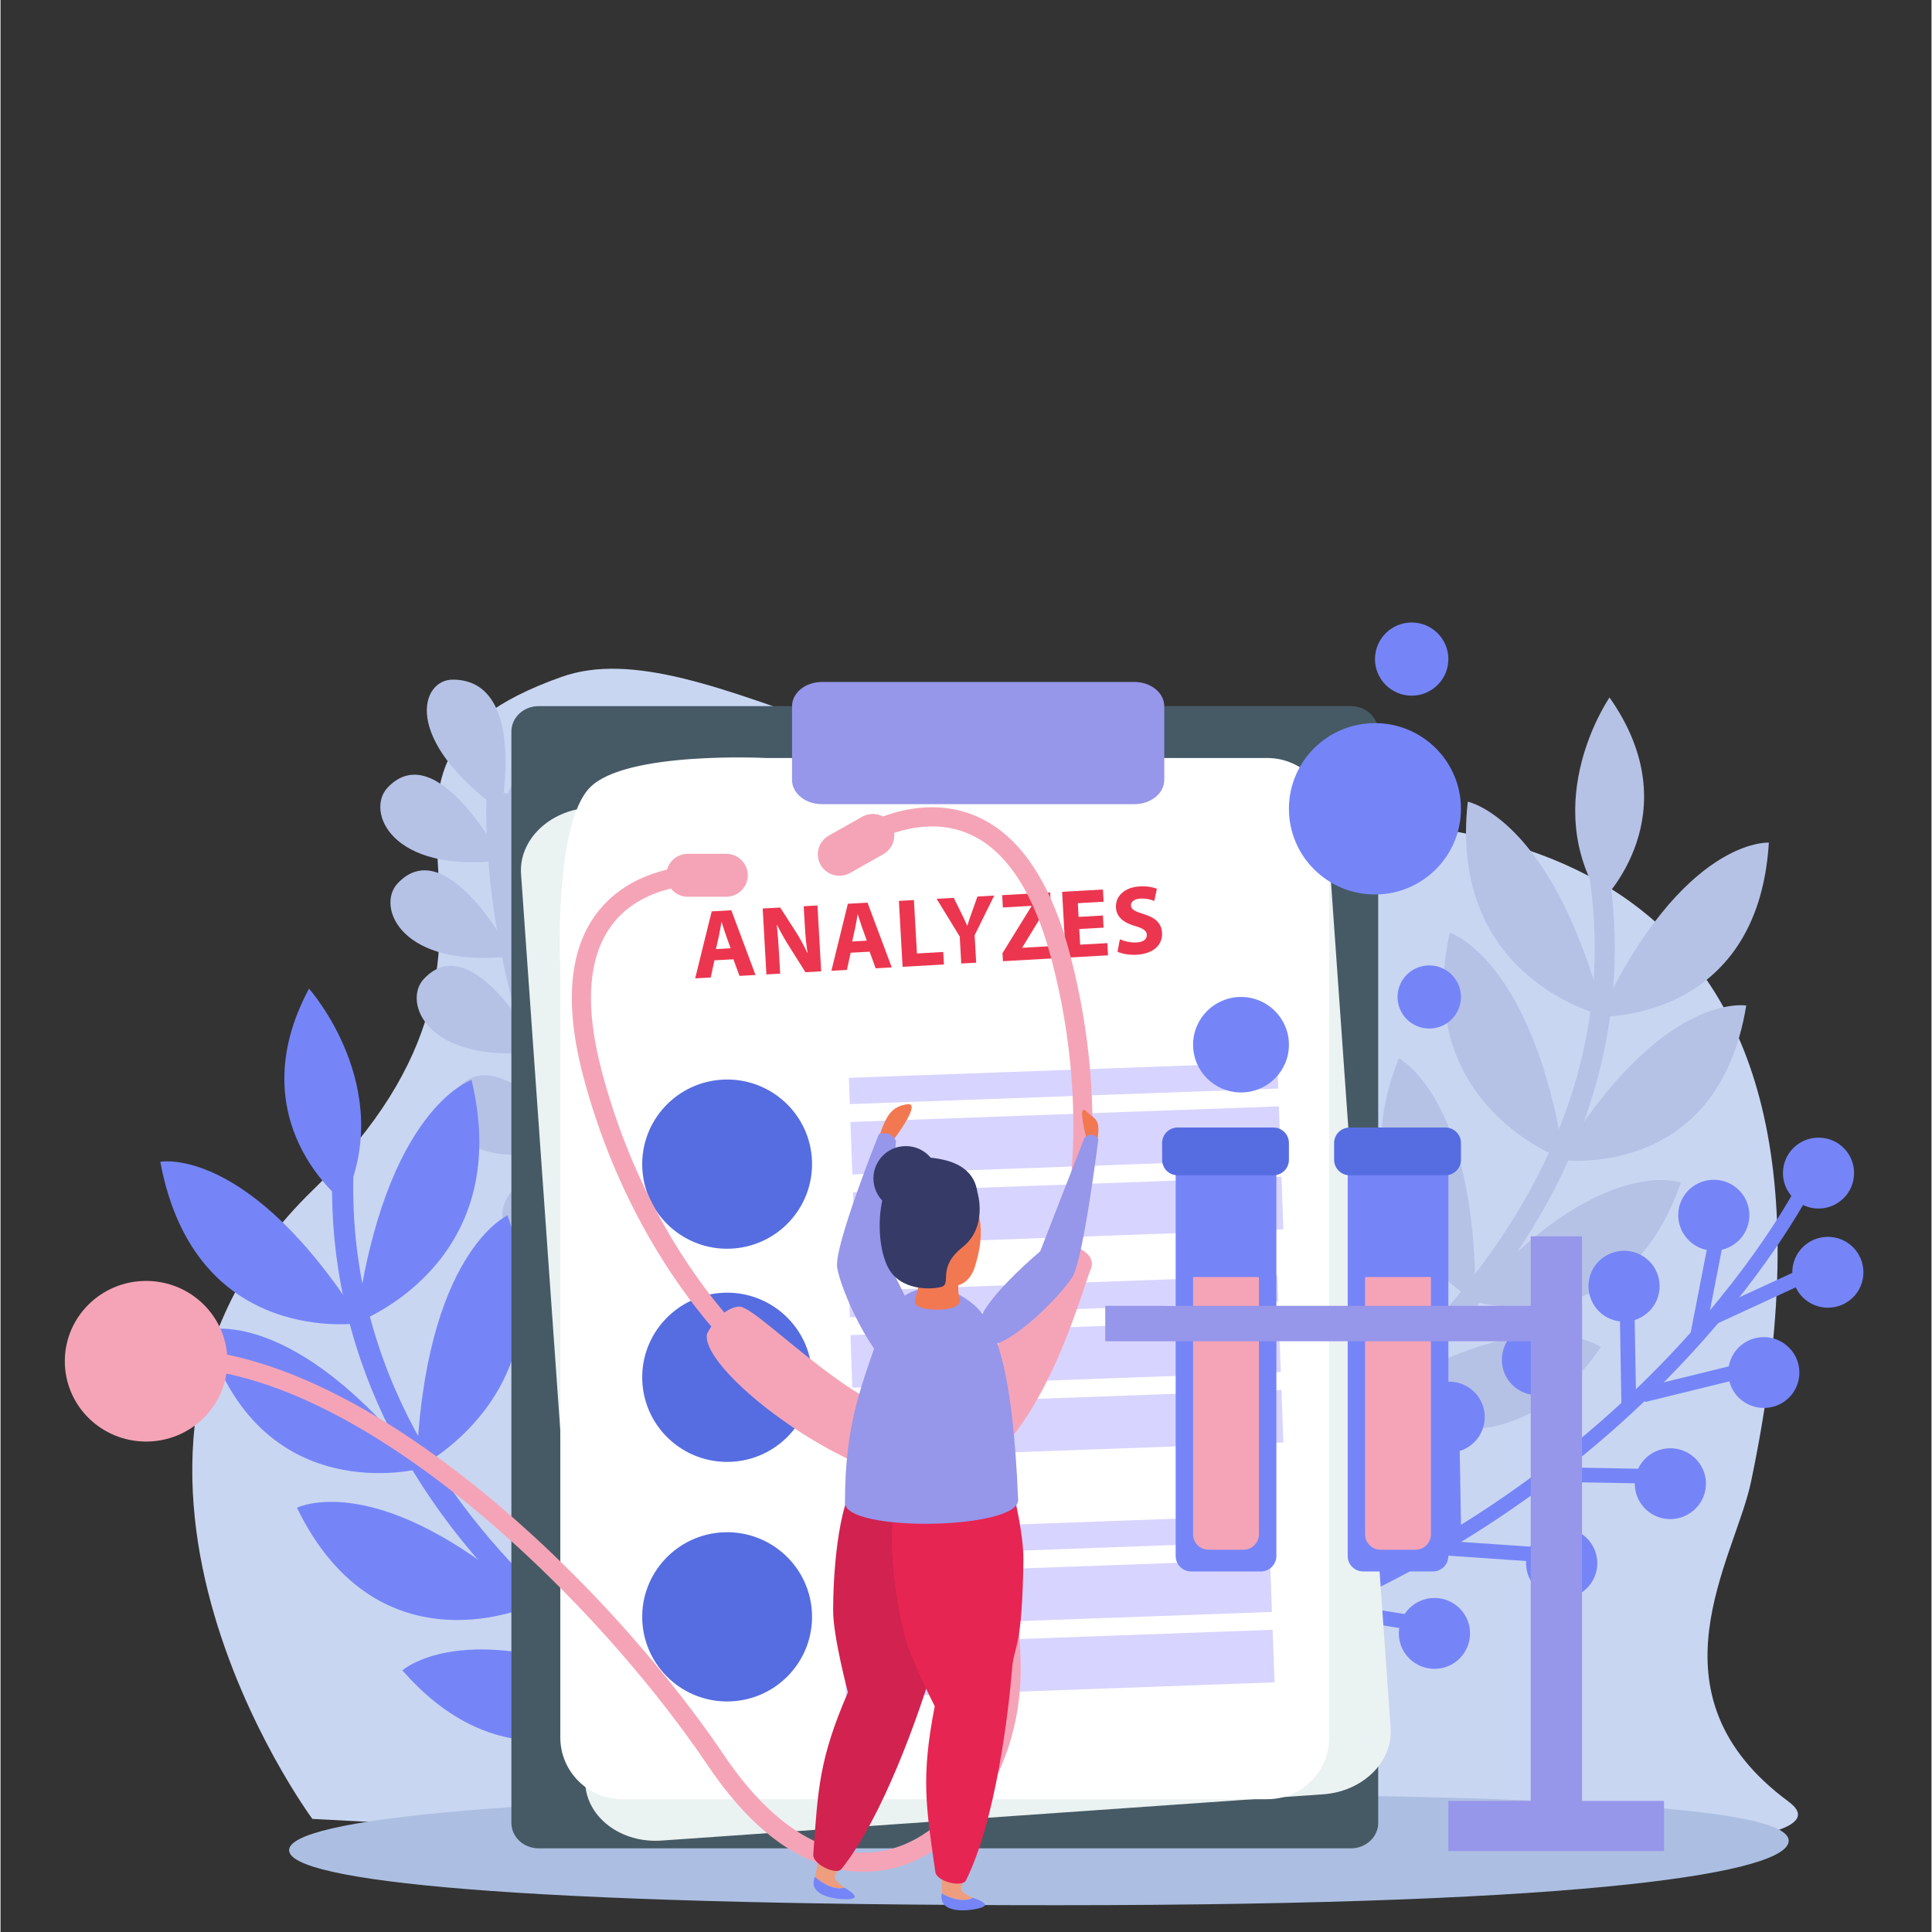 <svg xmlns="http://www.w3.org/2000/svg" xmlns:xlink="http://www.w3.org/1999/xlink" width="300" zoomAndPan="magnify" viewBox="0 0 224.88 225" height="300" preserveAspectRatio="xMidYMid meet" version="1.0"><rect x="0" y="0" width="224.88" height="225" fill="#333333" stroke="none"/><defs><clipPath id="92370f049f"><path d="M 160 72.309 L 169 72.309 L 169 82 L 160 82 Z M 160 72.309 " clip-rule="nonzero"/></clipPath><clipPath id="f86b24e953"><path d="M 109 220 L 115 220 L 115 222.98 L 109 222.98 Z M 109 220 " clip-rule="nonzero"/></clipPath></defs><path fill="#c9d6f2" d="M 36.316 211.828 C 36.316 211.828 4.852 169.27 36.316 138.652 C 67.777 108.039 34.285 89.859 65.32 78.836 C 81.734 73.004 107.742 95.789 149.234 95.398 C 172.047 95.184 219.488 97.883 203.867 172.555 C 201.969 181.641 191.266 197.293 208.25 209.828 C 225.234 222.367 36.316 211.828 36.316 211.828 " fill-opacity="1" fill-rule="nonzero"/><path fill="#b5c2e6" d="M 147.184 170.617 L 148.387 172.77 C 148.844 172.496 159.832 166.055 170.219 154.145 C 184.051 138.285 190 120.312 187.402 102.148 L 185.086 102.414 C 191.105 144.598 147.621 170.363 147.184 170.617 " fill-opacity="1" fill-rule="nonzero"/><path fill="#b5c2e6" d="M 186.488 104.938 C 186.488 104.938 196.938 94.793 187.383 81.23 C 187.383 81.23 179.023 93.316 186.488 104.938 " fill-opacity="1" fill-rule="nonzero"/><path fill="#b5c2e6" d="M 186.148 118.41 C 186.148 118.41 204.656 119.094 205.941 98.133 C 205.941 98.133 195.98 97.465 186.148 118.41 " fill-opacity="1" fill-rule="nonzero"/><path fill="#b5c2e6" d="M 186.742 118.312 C 186.742 118.312 168.535 114.188 170.879 93.367 C 170.879 93.367 180.727 95.289 186.742 118.312 " fill-opacity="1" fill-rule="nonzero"/><path fill="#b5c2e6" d="M 181.523 135.078 C 181.523 135.078 199.953 137.742 203.305 117.105 C 203.305 117.105 193.438 115.379 181.523 135.078 " fill-opacity="1" fill-rule="nonzero"/><path fill="#b5c2e6" d="M 182.133 135.043 C 182.133 135.043 164.355 129.004 168.773 108.621 C 168.773 108.621 178.418 111.586 182.133 135.043 " fill-opacity="1" fill-rule="nonzero"/><path fill="#b5c2e6" d="M 171.137 151.426 C 171.137 151.426 188.973 157.309 195.691 137.711 C 195.691 137.711 186.188 134.246 171.137 151.426 " fill-opacity="1" fill-rule="nonzero"/><path fill="#b5c2e6" d="M 171.754 151.496 C 171.754 151.496 155.125 142.414 162.848 123.25 C 162.848 123.25 171.926 127.867 171.754 151.496 " fill-opacity="1" fill-rule="nonzero"/><path fill="#b5c2e6" d="M 159.012 163.32 C 159.012 163.32 174.91 173.785 186.383 156.859 C 186.383 156.859 177.984 150.977 159.012 163.32 " fill-opacity="1" fill-rule="nonzero"/><path fill="#b5c2e6" d="M 159.578 163.559 C 159.578 163.559 145.645 150.375 157.98 134.148 C 157.98 134.148 165.676 141.016 159.578 163.559 " fill-opacity="1" fill-rule="nonzero"/><path fill="#7585f8" d="M 145.84 191.176 C 193.473 173.977 211.023 138.367 211.195 138 L 209.656 137.273 C 209.484 137.621 192.203 172.621 145.25 189.574 L 145.84 191.176 " fill-opacity="1" fill-rule="nonzero"/><path fill="#7585f8" d="M 196.785 155.449 L 198.465 155.773 L 200.73 144.141 L 199.047 143.812 L 196.785 155.449 " fill-opacity="1" fill-rule="nonzero"/><path fill="#7585f8" d="M 188.77 163.871 L 190.492 163.848 L 190.285 152.012 L 188.57 152.02 L 188.77 163.871 " fill-opacity="1" fill-rule="nonzero"/><path fill="#7585f8" d="M 178.68 172.438 L 180.395 172.418 L 180.18 160.562 L 178.48 160.594 L 178.68 172.438 " fill-opacity="1" fill-rule="nonzero"/><path fill="#7585f8" d="M 168.41 179.125 L 170.113 179.094 L 169.91 167.234 L 168.199 167.27 L 168.41 179.125 " fill-opacity="1" fill-rule="nonzero"/><path fill="#7585f8" d="M 157.59 185.488 L 159.297 185.457 L 159.09 173.621 L 157.383 173.652 L 157.59 185.488 " fill-opacity="1" fill-rule="nonzero"/><path fill="#7585f8" d="M 199.898 154.156 L 210.699 149.172 L 209.977 147.637 L 199.184 152.609 L 199.898 154.156 " fill-opacity="1" fill-rule="nonzero"/><path fill="#7585f8" d="M 191.523 163.281 L 203.082 160.441 L 202.672 158.781 L 191.113 161.621 L 191.523 163.281 " fill-opacity="1" fill-rule="nonzero"/><path fill="#7585f8" d="M 180.223 172.57 L 192.117 172.773 L 192.145 171.074 L 180.25 170.855 L 180.223 172.57 " fill-opacity="1" fill-rule="nonzero"/><path fill="#7585f8" d="M 167.594 181.105 L 179.473 181.922 L 179.59 180.223 L 167.715 179.406 L 167.594 181.105 " fill-opacity="1" fill-rule="nonzero"/><path fill="#7585f8" d="M 152.938 187.996 L 164.68 189.887 L 164.949 188.199 L 153.199 186.324 L 152.938 187.996 " fill-opacity="1" fill-rule="nonzero"/><path fill="#7585f8" d="M 209.16 133.375 C 207.363 134.785 207.055 137.387 208.473 139.168 C 209.887 140.965 212.504 141.273 214.289 139.855 C 216.086 138.445 216.391 135.844 214.98 134.055 C 213.566 132.27 210.961 131.965 209.16 133.375 " fill-opacity="1" fill-rule="nonzero"/><path fill="#7585f8" d="M 196.746 138.457 C 195.055 139.984 194.918 142.598 196.457 144.285 C 197.984 145.988 200.609 146.117 202.305 144.59 C 204 143.062 204.133 140.445 202.609 138.758 C 201.07 137.066 198.453 136.934 196.746 138.457 " fill-opacity="1" fill-rule="nonzero"/><path fill="#7585f8" d="M 187.457 145.996 C 185.344 146.883 184.363 149.309 185.27 151.41 C 186.16 153.508 188.594 154.48 190.703 153.59 C 192.809 152.684 193.781 150.27 192.883 148.168 C 191.992 146.066 189.551 145.102 187.457 145.996 " fill-opacity="1" fill-rule="nonzero"/><path fill="#7585f8" d="M 177.363 154.555 C 175.258 155.453 174.281 157.883 175.172 159.977 C 176.07 162.074 178.508 163.043 180.609 162.152 C 182.715 161.262 183.703 158.836 182.797 156.738 C 181.895 154.641 179.453 153.656 177.363 154.555 " fill-opacity="1" fill-rule="nonzero"/><path fill="#7585f8" d="M 167.082 161.23 C 164.98 162.145 163.992 164.555 164.898 166.648 C 165.789 168.75 168.223 169.727 170.328 168.84 C 172.438 167.938 173.418 165.523 172.523 163.414 C 171.613 161.309 169.184 160.344 167.082 161.23 " fill-opacity="1" fill-rule="nonzero"/><path fill="#7585f8" d="M 156.254 167.609 C 154.148 168.508 153.172 170.926 154.07 173.023 C 154.969 175.129 157.406 176.098 159.504 175.195 C 161.613 174.301 162.594 171.891 161.707 169.789 C 160.797 167.691 158.363 166.715 156.254 167.609 " fill-opacity="1" fill-rule="nonzero"/><path fill="#7585f8" d="M 216.465 150.129 C 215.383 152.129 212.867 152.875 210.863 151.809 C 208.844 150.727 208.082 148.223 209.16 146.219 C 210.242 144.211 212.762 143.453 214.773 144.531 C 216.785 145.609 217.539 148.105 216.465 150.129 " fill-opacity="1" fill-rule="nonzero"/><path fill="#7585f8" d="M 208.57 162.457 C 207.117 164.219 204.508 164.48 202.734 163.043 C 200.961 161.609 200.699 159.004 202.137 157.234 C 203.59 155.473 206.191 155.207 207.965 156.652 C 209.742 158.086 210.008 160.684 208.57 162.457 " fill-opacity="1" fill-rule="nonzero"/><path fill="#7585f8" d="M 196.891 176.125 C 195.043 177.473 192.449 177.055 191.113 175.215 C 189.77 173.359 190.188 170.793 192.035 169.453 C 193.883 168.109 196.477 168.52 197.824 170.371 C 199.172 172.211 198.754 174.793 196.891 176.125 " fill-opacity="1" fill-rule="nonzero"/><path fill="#7585f8" d="M 184.07 185.508 C 182.152 186.75 179.586 186.219 178.336 184.301 C 177.09 182.391 177.629 179.824 179.551 178.586 C 181.469 177.34 184.039 177.887 185.293 179.809 C 186.539 181.715 185.996 184.266 184.07 185.508 " fill-opacity="1" fill-rule="nonzero"/><path fill="#7585f8" d="M 168.934 193.879 C 166.906 194.941 164.402 194.164 163.324 192.148 C 162.258 190.133 163.047 187.625 165.066 186.574 C 167.094 185.512 169.59 186.281 170.668 188.305 C 171.727 190.32 170.949 192.812 168.934 193.879 " fill-opacity="1" fill-rule="nonzero"/><path fill="#acbfe2" d="M 208.25 214.379 C 208.25 217.965 186.438 221.879 123.008 221.879 C 59.574 221.879 33.609 219.066 33.609 215.473 C 33.609 211.879 59.574 208.871 123.008 208.871 C 186.438 208.871 208.25 210.781 208.25 214.379 " fill-opacity="1" fill-rule="nonzero"/><path fill="#b5c2e6" d="M 87.602 162.375 L 89.445 160.332 C 56.863 131.227 59.344 92.809 59.375 92.414 L 56.617 92.215 C 56.602 92.605 53.98 132.336 87.602 162.375 " fill-opacity="1" fill-rule="nonzero"/><path fill="#b5c2e6" d="M 58.281 94.453 C 58.281 94.453 61.387 79.188 52.68 79.148 C 48.98 79.129 46.594 85.965 58.281 94.453 " fill-opacity="1" fill-rule="nonzero"/><path fill="#b5c2e6" d="M 58.465 100.215 C 58.465 100.215 50.828 85.523 45.043 91.766 C 42.574 94.434 45.359 101.754 58.465 100.215 " fill-opacity="1" fill-rule="nonzero"/><path fill="#b5c2e6" d="M 57.609 101.5 C 57.609 101.5 57.422 85.508 65.758 89.285 C 69.309 90.891 70.355 98.516 57.609 101.5 " fill-opacity="1" fill-rule="nonzero"/><path fill="#b5c2e6" d="M 60.434 114.801 C 60.434 114.801 59.504 98.727 67.969 102.098 C 71.57 103.531 72.953 111.133 60.434 114.801 " fill-opacity="1" fill-rule="nonzero"/><path fill="#b5c2e6" d="M 63.512 125.535 C 63.512 125.535 62.645 109.48 71.102 112.871 C 74.707 114.309 76.059 121.914 63.512 125.535 " fill-opacity="1" fill-rule="nonzero"/><path fill="#b5c2e6" d="M 69.461 137.961 C 69.461 137.961 65.922 122.004 74.629 123.801 C 78.344 124.555 80.93 131.926 69.461 137.961 " fill-opacity="1" fill-rule="nonzero"/><path fill="#b5c2e6" d="M 75.523 147.297 C 75.523 147.297 72.41 131.281 81.109 133.348 C 84.797 134.223 87.195 141.648 75.523 147.297 " fill-opacity="1" fill-rule="nonzero"/><path fill="#b5c2e6" d="M 85.094 158.109 C 85.094 158.109 78.023 143.137 86.633 142.602 C 90.305 142.379 94.469 149.031 85.094 158.109 " fill-opacity="1" fill-rule="nonzero"/><path fill="#b5c2e6" d="M 59.656 111.355 C 59.656 111.355 52.004 96.652 46.219 102.91 C 43.762 105.57 46.539 112.879 59.656 111.355 " fill-opacity="1" fill-rule="nonzero"/><path fill="#b5c2e6" d="M 62.719 122.477 C 62.719 122.477 55.055 107.781 49.277 114.031 C 46.816 116.691 49.598 124.004 62.719 122.477 " fill-opacity="1" fill-rule="nonzero"/><path fill="#b5c2e6" d="M 67.266 132.832 C 67.266 132.832 56.859 120.008 52.73 127.668 C 50.957 130.93 55.168 137.566 67.266 132.832 " fill-opacity="1" fill-rule="nonzero"/><path fill="#b5c2e6" d="M 73.477 143.77 C 73.477 143.77 61.977 132.027 58.68 140.207 C 57.281 143.691 62.055 149.895 73.477 143.77 " fill-opacity="1" fill-rule="nonzero"/><path fill="#b5c2e6" d="M 81.207 153.594 C 81.207 153.594 68.438 143.566 66.324 152.312 C 65.441 156.039 70.938 161.535 81.207 153.594 " fill-opacity="1" fill-rule="nonzero"/><path fill="#7585f8" d="M 89.805 203.953 L 88.824 206.363 C 88.305 206.137 75.914 200.785 63.438 189.594 C 46.836 174.699 38.246 156.57 38.617 137.137 L 41.086 137.113 C 40.234 182.246 89.312 203.738 89.805 203.953 " fill-opacity="1" fill-rule="nonzero"/><path fill="#7585f8" d="M 39.941 139.953 C 39.941 139.953 27.637 130.629 35.926 115.137 C 35.926 115.137 46.289 126.77 39.941 139.953 " fill-opacity="1" fill-rule="nonzero"/><path fill="#7585f8" d="M 42.059 154.07 C 42.059 154.07 22.676 157.184 18.609 135.301 C 18.609 135.301 28.996 133.312 42.059 154.07 " fill-opacity="1" fill-rule="nonzero"/><path fill="#7585f8" d="M 41.414 154.047 C 41.414 154.047 60.023 147.359 54.855 125.773 C 54.855 125.773 44.75 129.062 41.414 154.047 " fill-opacity="1" fill-rule="nonzero"/><path fill="#7585f8" d="M 49.082 171.004 C 49.082 171.004 30.043 176.18 23.84 154.914 C 23.84 154.914 33.996 151.824 49.082 171.004 " fill-opacity="1" fill-rule="nonzero"/><path fill="#7585f8" d="M 48.43 171.043 C 48.43 171.043 66.34 162.406 59.051 141.539 C 59.051 141.539 49.297 145.898 48.43 171.043 " fill-opacity="1" fill-rule="nonzero"/><path fill="#7585f8" d="M 62.121 186.855 C 62.121 186.855 44.141 195.34 34.523 175.594 C 34.523 175.594 44.066 170.73 62.121 186.855 " fill-opacity="1" fill-rule="nonzero"/><path fill="#7585f8" d="M 61.484 187.008 C 61.484 187.008 77.789 175.316 67.184 156.152 C 67.184 156.152 58.238 162.184 61.484 187.008 " fill-opacity="1" fill-rule="nonzero"/><path fill="#7585f8" d="M 76.426 197.801 C 76.426 197.801 61.066 210.855 46.801 194.531 C 46.801 194.531 54.871 187.27 76.426 197.801 " fill-opacity="1" fill-rule="nonzero"/><path fill="#7585f8" d="M 75.855 198.129 C 75.855 198.129 88.793 182.465 73.715 166.992 C 73.715 166.992 66.516 175.207 75.855 198.129 " fill-opacity="1" fill-rule="nonzero"/><path fill="#465a65" d="M 160.445 212.289 C 160.445 213.926 159.023 215.258 157.277 215.258 L 62.668 215.258 C 60.918 215.258 59.496 213.926 59.496 212.289 L 59.496 85.199 C 59.496 83.559 60.918 82.234 62.668 82.234 L 157.277 82.234 C 159.023 82.234 160.445 83.559 160.445 85.199 L 160.445 212.289 " fill-opacity="1" fill-rule="nonzero"/><path fill="#ebf2f2" d="M 161.891 201.246 C 162.168 205.188 158.648 208.648 154.02 208.965 L 76.977 214.352 C 72.348 214.68 68.371 211.75 68.098 207.805 L 60.621 101.793 C 60.344 97.852 63.871 94.398 68.492 94.07 L 145.539 88.68 C 150.172 88.359 154.141 91.289 154.418 95.234 L 161.891 201.246 " fill-opacity="1" fill-rule="nonzero"/><path fill="#ffffff" d="M 147.523 88.277 L 89.141 88.277 C 89.141 88.277 72.859 87.445 68.66 91.695 C 64.344 96.066 65.195 113.184 65.195 113.184 L 65.195 202.34 C 65.195 206.312 68.43 209.535 72.418 209.535 L 147.523 209.535 C 151.508 209.535 154.746 206.312 154.746 202.34 L 154.746 95.473 C 154.746 91.5 151.508 88.277 147.523 88.277 " fill-opacity="1" fill-rule="nonzero"/><path fill="#9696ea" d="M 135.531 90.824 C 135.531 92.387 133.977 93.652 132.062 93.652 L 95.652 93.652 C 93.734 93.652 92.18 92.387 92.18 90.824 L 92.18 82.25 C 92.18 80.688 93.734 79.422 95.652 79.422 L 132.062 79.422 C 133.977 79.422 135.531 80.688 135.531 82.25 L 135.531 90.824 " fill-opacity="1" fill-rule="nonzero"/><path fill="#556de0" d="M 94.504 160.039 C 94.703 165.477 90.441 170.047 84.984 170.246 C 79.523 170.445 74.938 166.199 74.738 160.758 C 74.543 155.32 78.805 150.754 84.262 150.551 C 89.719 150.355 94.309 154.602 94.504 160.039 " fill-opacity="1" fill-rule="nonzero"/><path fill="#d7d4ff" d="M 149.102 159.793 L 99.203 161.609 L 98.984 155.488 L 148.875 153.676 L 149.102 159.793 " fill-opacity="1" fill-rule="nonzero"/><path fill="#d7d4ff" d="M 148.809 151.598 L 98.91 153.41 L 98.797 150.352 L 148.691 148.535 L 148.809 151.598 " fill-opacity="1" fill-rule="nonzero"/><path fill="#d7d4ff" d="M 149.402 167.992 L 99.508 169.805 L 99.285 163.684 L 149.18 161.871 L 149.402 167.992 " fill-opacity="1" fill-rule="nonzero"/><path fill="#556de0" d="M 94.504 135.211 C 94.703 140.648 90.441 145.219 84.984 145.422 C 79.523 145.617 74.938 141.371 74.738 135.934 C 74.543 130.492 78.805 125.926 84.262 125.727 C 89.719 125.527 94.309 129.773 94.504 135.211 " fill-opacity="1" fill-rule="nonzero"/><path fill="#d7d4ff" d="M 149.102 134.965 L 99.203 136.781 L 98.984 130.664 L 148.875 128.844 L 149.102 134.965 " fill-opacity="1" fill-rule="nonzero"/><path fill="#d7d4ff" d="M 148.809 126.77 L 98.91 128.586 L 98.797 125.523 L 148.691 123.711 L 148.809 126.77 " fill-opacity="1" fill-rule="nonzero"/><path fill="#d7d4ff" d="M 149.402 143.16 L 99.508 144.977 L 99.285 138.859 L 149.18 137.043 L 149.402 143.16 " fill-opacity="1" fill-rule="nonzero"/><path fill="#556de0" d="M 94.504 187.938 C 94.703 193.375 90.441 197.945 84.984 198.145 C 79.523 198.344 74.938 194.094 74.738 188.656 C 74.543 183.219 78.805 178.648 84.262 178.449 C 89.719 178.25 94.309 182.5 94.504 187.938 " fill-opacity="1" fill-rule="nonzero"/><path fill="#d7d4ff" d="M 148.07 187.727 L 98.176 189.539 L 97.949 183.422 L 147.844 181.609 L 148.07 187.727 " fill-opacity="1" fill-rule="nonzero"/><path fill="#d7d4ff" d="M 147.773 179.531 L 97.879 181.344 L 97.762 178.289 L 147.66 176.473 L 147.773 179.531 " fill-opacity="1" fill-rule="nonzero"/><path fill="#d7d4ff" d="M 148.371 195.926 L 98.477 197.738 L 98.25 191.621 L 148.148 189.805 L 148.371 195.926 " fill-opacity="1" fill-rule="nonzero"/><path fill="#7585f8" d="M 138.664 183.012 L 146.777 183.012 C 147.777 183.012 148.586 182.203 148.586 181.211 L 148.586 134.57 L 136.859 134.57 L 136.859 181.211 C 136.859 182.203 137.668 183.012 138.664 183.012 " fill-opacity="1" fill-rule="nonzero"/><path fill="#f5a4b7" d="M 140.691 180.48 L 144.746 180.48 C 145.746 180.48 146.551 179.68 146.551 178.684 L 146.551 148.723 L 138.887 148.723 L 138.887 178.684 C 138.887 179.68 139.695 180.48 140.691 180.48 " fill-opacity="1" fill-rule="nonzero"/><path fill="#556de0" d="M 150.047 135.07 C 150.047 136.062 149.242 136.871 148.246 136.871 L 137.082 136.871 C 136.086 136.871 135.281 136.062 135.281 135.07 L 135.281 133.113 C 135.281 132.121 136.086 131.312 137.082 131.312 L 148.246 131.312 C 149.242 131.312 150.047 132.121 150.047 133.113 L 150.047 135.07 " fill-opacity="1" fill-rule="nonzero"/><path fill="#7585f8" d="M 158.695 183.012 L 166.816 183.012 C 167.805 183.012 168.617 182.203 168.617 181.211 L 168.617 134.57 L 156.891 134.57 L 156.891 181.211 C 156.891 182.203 157.695 183.012 158.695 183.012 " fill-opacity="1" fill-rule="nonzero"/><path fill="#f5a4b7" d="M 160.727 180.48 L 164.785 180.48 C 165.777 180.48 166.586 179.68 166.586 178.684 L 166.586 148.723 L 158.918 148.723 L 158.918 178.684 C 158.918 179.68 159.73 180.48 160.727 180.48 " fill-opacity="1" fill-rule="nonzero"/><path fill="#556de0" d="M 170.082 135.07 C 170.082 136.062 169.273 136.871 168.277 136.871 L 157.117 136.871 C 156.117 136.871 155.312 136.062 155.312 135.07 L 155.312 133.113 C 155.312 132.121 156.117 131.312 157.117 131.312 L 168.277 131.312 C 169.273 131.312 170.082 132.121 170.082 133.113 L 170.082 135.07 " fill-opacity="1" fill-rule="nonzero"/><path fill="#9696ea" d="M 184.18 156.203 L 128.656 156.203 L 128.656 152.078 L 184.18 152.078 L 184.18 156.203 " fill-opacity="1" fill-rule="nonzero"/><path fill="#9696ea" d="M 184.18 214.211 L 178.211 214.211 L 178.211 143.98 L 184.18 143.98 L 184.18 214.211 " fill-opacity="1" fill-rule="nonzero"/><path fill="#9696ea" d="M 193.734 215.582 L 168.617 215.582 L 168.617 209.734 L 193.734 209.734 L 193.734 215.582 " fill-opacity="1" fill-rule="nonzero"/><path fill="#7585f8" d="M 170.082 116.105 C 170.082 118.137 168.43 119.785 166.391 119.785 C 164.352 119.785 162.699 118.137 162.699 116.105 C 162.699 114.074 164.352 112.43 166.391 112.43 C 168.43 112.43 170.082 114.074 170.082 116.105 " fill-opacity="1" fill-rule="nonzero"/><path fill="#7585f8" d="M 170.082 94.191 C 170.082 99.703 165.598 104.172 160.07 104.172 C 154.539 104.172 150.047 99.703 150.047 94.191 C 150.047 88.68 154.539 84.215 160.07 84.215 C 165.598 84.215 170.082 88.68 170.082 94.191 " fill-opacity="1" fill-rule="nonzero"/><g clip-path="url(#92370f049f)"><path fill="#7585f8" d="M 168.617 76.754 C 168.617 79.109 166.703 81.016 164.344 81.016 C 161.98 81.016 160.07 79.109 160.07 76.754 C 160.07 74.406 161.98 72.496 164.344 72.496 C 166.703 72.496 168.617 74.406 168.617 76.754 " fill-opacity="1" fill-rule="nonzero"/></g><path fill="#7585f8" d="M 150.047 121.668 C 150.047 124.738 147.555 127.227 144.469 127.227 C 141.383 127.227 138.887 124.738 138.887 121.668 C 138.887 118.598 141.383 116.105 144.469 116.105 C 147.555 116.105 150.047 118.598 150.047 121.668 " fill-opacity="1" fill-rule="nonzero"/><path fill="#ec364f" d="M 85.027 110.434 L 84.453 108.832 C 84.293 108.383 84.121 107.824 83.98 107.371 L 83.961 107.375 C 83.875 107.836 83.789 108.426 83.688 108.875 L 83.32 110.531 Z M 83.145 111.84 L 82.711 113.84 L 80.898 113.941 L 82.824 106.137 L 85.109 106.008 L 87.926 113.547 L 86.059 113.652 L 85.352 111.719 L 83.145 111.84 " fill-opacity="1" fill-rule="nonzero"/><path fill="#ec364f" d="M 89.195 113.48 L 88.762 105.805 L 90.797 105.691 L 92.555 108.414 C 93.059 109.195 93.57 110.129 93.961 110.973 L 93.992 110.973 C 93.824 109.965 93.73 108.93 93.668 107.781 L 93.539 105.539 L 95.141 105.449 L 95.574 113.121 L 93.742 113.223 L 91.934 110.355 C 91.43 109.562 90.871 108.602 90.441 107.723 L 90.41 107.734 C 90.516 108.746 90.594 109.828 90.668 111.078 L 90.797 113.391 L 89.195 113.48 " fill-opacity="1" fill-rule="nonzero"/><path fill="#ec364f" d="M 100.887 109.547 L 100.316 107.949 C 100.156 107.5 99.984 106.938 99.84 106.488 L 99.82 106.488 C 99.734 106.949 99.648 107.539 99.551 107.988 L 99.184 109.645 Z M 99.008 110.953 L 98.57 112.957 L 96.762 113.059 L 98.684 105.25 L 100.969 105.121 L 103.793 112.664 L 101.918 112.77 L 101.215 110.832 L 99.008 110.953 " fill-opacity="1" fill-rule="nonzero"/><path fill="#ec364f" d="M 104.625 104.918 L 106.375 104.82 L 106.727 111.039 L 109.785 110.867 L 109.871 112.324 L 105.055 112.594 L 104.625 104.918 " fill-opacity="1" fill-rule="nonzero"/><path fill="#ec364f" d="M 111.887 112.211 L 111.711 109.07 L 109.02 104.676 L 111.012 104.562 L 111.902 106.363 C 112.172 106.906 112.355 107.309 112.578 107.797 L 112.602 107.797 C 112.742 107.309 112.902 106.855 113.102 106.297 L 113.773 104.41 L 115.727 104.297 L 113.445 108.918 L 113.625 112.113 L 111.887 112.211 " fill-opacity="1" fill-rule="nonzero"/><path fill="#ec364f" d="M 116.688 111.008 L 120.062 105.543 L 120.055 105.496 L 116.734 105.684 L 116.652 104.25 L 122.242 103.934 L 122.293 104.938 L 119.004 110.328 L 119.004 110.379 L 122.652 110.172 L 122.73 111.605 L 116.742 111.941 L 116.688 111.008 " fill-opacity="1" fill-rule="nonzero"/><path fill="#ec364f" d="M 128.465 108.035 L 125.629 108.191 L 125.734 110.012 L 128.902 109.836 L 128.977 111.258 L 124.062 111.531 L 123.633 103.859 L 128.387 103.59 L 128.469 105.016 L 125.465 105.184 L 125.551 106.781 L 128.387 106.621 L 128.465 108.035 " fill-opacity="1" fill-rule="nonzero"/><path fill="#ec364f" d="M 130.359 109.387 C 130.844 109.602 131.578 109.801 132.316 109.758 C 133.121 109.715 133.523 109.359 133.496 108.859 C 133.469 108.383 133.09 108.129 132.145 107.848 C 130.836 107.477 129.965 106.816 129.902 105.699 C 129.828 104.391 130.867 103.328 132.688 103.227 C 133.559 103.184 134.207 103.324 134.676 103.504 L 134.367 104.926 C 134.051 104.797 133.484 104.609 132.734 104.652 C 131.98 104.695 131.633 105.055 131.652 105.453 C 131.684 105.945 132.125 106.137 133.141 106.457 C 134.535 106.883 135.211 107.555 135.27 108.633 C 135.348 109.922 134.414 111.07 132.297 111.191 C 131.418 111.238 130.535 111.055 130.086 110.84 L 130.359 109.387 " fill-opacity="1" fill-rule="nonzero"/><path fill="#f5a4b7" d="M 109.016 170.668 C 91.23 168.051 74.328 149.488 67.91 125.523 C 65.574 116.789 66.219 110.172 69.832 105.863 C 74.605 100.164 82.688 100.734 83.035 100.777 L 82.859 102.992 C 82.793 102.988 75.551 102.488 71.535 107.301 C 68.43 111.023 67.934 116.961 70.07 124.949 C 76.262 148.082 92.41 165.977 109.344 168.465 L 109.016 170.668 " fill-opacity="1" fill-rule="nonzero"/><path fill="#f5a4b7" d="M 111.387 170.441 L 110.004 168.695 C 123.445 158.141 128.512 134.613 122.328 111.48 C 120.191 103.492 116.801 98.586 112.242 96.895 C 106.348 94.715 100.328 98.73 100.27 98.773 L 99.004 96.938 C 99.289 96.746 106.004 92.234 113 94.801 C 118.289 96.75 122.152 102.172 124.488 110.906 C 130.895 134.875 125.508 159.352 111.387 170.441 " fill-opacity="1" fill-rule="nonzero"/><path fill="#f5a4b7" d="M 87.027 101.938 C 87.027 103.316 85.898 104.438 84.512 104.438 L 80.047 104.438 C 78.66 104.438 77.539 103.316 77.539 101.938 C 77.539 100.555 78.66 99.434 80.047 99.434 L 84.512 99.434 C 85.898 99.434 87.027 100.555 87.027 101.938 " fill-opacity="1" fill-rule="nonzero"/><path fill="#f5a4b7" d="M 103.762 96.059 C 104.445 97.258 104.023 98.789 102.82 99.473 L 98.941 101.668 C 97.73 102.348 96.195 101.93 95.512 100.727 C 94.828 99.527 95.25 97.996 96.457 97.316 L 100.34 95.121 C 101.543 94.438 103.078 94.855 103.762 96.059 " fill-opacity="1" fill-rule="nonzero"/><path fill="#f5a4b7" d="M 82.281 155.32 C 82.281 155.32 83.773 152.352 86.004 152.164 C 88.238 151.98 101.793 167.195 109.18 164.871 C 115.398 162.918 120.254 145.309 122.473 144.938 C 124.691 144.566 127.867 145.867 126.938 147.902 C 126.004 149.941 120.613 170.887 110.004 172.555 C 100.434 174.062 81.352 159.766 82.281 155.32 " fill-opacity="1" fill-rule="nonzero"/><path fill="#f5a4b7" d="M 100.523 217.98 C 95.73 217.984 89.117 215.605 82.41 205.66 C 67.996 184.281 37.863 155.836 15.961 159.625 L 15.582 157.43 C 38.465 153.504 69.512 182.543 84.266 204.422 C 90.352 213.449 97.406 217.289 104.098 215.223 C 111.41 212.973 116.66 204.133 116.582 194.207 C 116.469 179.742 110.105 169.762 110.039 169.66 L 111.914 168.449 C 112.191 168.875 118.695 179.047 118.812 194.188 C 118.895 205.074 112.988 214.816 104.758 217.352 C 103.609 217.699 102.176 217.98 100.523 217.98 " fill-opacity="1" fill-rule="nonzero"/><path fill="#f5a4b7" d="M 26.422 158.527 C 26.422 163.695 22.184 167.883 16.957 167.883 C 11.727 167.883 7.488 163.695 7.488 158.527 C 7.488 153.363 11.727 149.176 16.957 149.176 C 22.184 149.176 26.422 153.363 26.422 158.527 " fill-opacity="1" fill-rule="nonzero"/><path fill="#f5a4b7" d="M 21.688 158.527 C 21.688 161.109 19.57 163.207 16.957 163.207 C 14.34 163.207 12.223 161.109 12.223 158.527 C 12.223 155.945 14.34 153.855 16.957 153.855 C 19.57 153.855 21.688 155.945 21.688 158.527 " fill-opacity="1" fill-rule="nonzero"/><path fill="#f27851" d="M 103.98 132.766 C 103.98 132.766 107.387 128.324 105.594 128.598 C 103.816 128.887 103.184 129.758 102.289 132.469 L 103.98 132.766 " fill-opacity="1" fill-rule="nonzero"/><path fill="#9696ea" d="M 107.453 157.246 C 107.527 158.215 106.754 160.914 104.758 160.039 C 101.57 158.641 97.801 150.125 97.434 147.598 C 97.074 145.082 102.293 132.082 102.293 132.082 C 102.293 132.082 103.672 131.535 104.273 132.855 L 103.395 147.184 C 103.395 147.184 107.207 153.883 107.453 157.246 " fill-opacity="1" fill-rule="nonzero"/><path fill="#ee9d7f" d="M 98.297 219.844 C 97.051 218.883 97.055 218.699 97.262 218.277 C 97.445 217.91 97.672 217.547 97.926 217.18 L 95.426 216.258 C 95.137 217.16 94.934 217.969 94.883 218.609 C 95.09 218.793 96.746 220.258 98.297 219.844 " fill-opacity="1" fill-rule="nonzero"/><path fill="#7585f8" d="M 94.883 218.609 L 94.844 218.57 C 93.953 220.707 97.062 221.258 98.816 221.172 C 100.566 221.09 98.297 219.844 98.297 219.844 C 96.746 220.258 95.09 218.793 94.883 218.609 " fill-opacity="1" fill-rule="nonzero"/><path fill="#d12250" d="M 112.918 174.465 C 112.918 174.465 113.109 179.602 112.383 182.691 C 109.961 193.07 109.281 191.883 108.41 194.738 C 106.938 199.602 102.789 211.602 97.914 217.688 C 97.336 218.398 94.566 217.121 94.652 215.98 C 95.203 208.32 95.328 204.871 98.691 197.09 C 98.691 197.09 96.977 190.664 96.969 187.602 C 96.965 183.988 97.352 175.371 99.91 171.777 L 112.918 174.465 " fill-opacity="1" fill-rule="nonzero"/><path fill="#ee9d7f" d="M 113.262 221.027 C 111.832 220.355 111.797 220.164 111.914 219.711 C 112.012 219.324 112.16 218.914 112.332 218.5 L 109.688 218.129 C 109.605 219.07 109.578 219.906 109.668 220.535 C 109.906 220.68 111.828 221.758 113.262 221.027 " fill-opacity="1" fill-rule="nonzero"/><g clip-path="url(#f86b24e953)"><path fill="#7585f8" d="M 109.668 220.535 L 109.617 220.512 C 109.195 222.789 112.359 222.664 114.051 222.215 C 115.738 221.766 113.262 221.027 113.262 221.027 C 111.828 221.758 109.906 220.68 109.668 220.535 " fill-opacity="1" fill-rule="nonzero"/></g><path fill="#e62552" d="M 117.898 173.59 C 117.898 173.59 119.172 178.57 119.125 181.742 C 118.969 192.402 118.051 191.383 117.805 194.359 C 117.398 199.418 115.898 212.027 112.43 219 C 112.012 219.82 109.039 219.16 108.871 218.016 C 107.781 210.418 107.176 207.023 108.801 198.707 C 108.801 198.707 105.758 192.793 105.102 189.797 C 104.328 186.27 102.875 177.762 104.617 173.711 L 117.898 173.59 " fill-opacity="1" fill-rule="nonzero"/><path fill="#9696ea" d="M 113.188 151.816 C 115.754 153.879 117.852 158.777 118.512 174.664 C 118.652 178.152 98.324 178.5 98.34 175.004 C 98.387 165.691 100.07 161.902 102.953 153.582 C 103.727 151.32 108.109 147.719 113.188 151.816 " fill-opacity="1" fill-rule="nonzero"/><path fill="#f27851" d="M 126.461 132.555 C 126.461 132.555 125.355 128.391 126.426 129.406 C 127.496 130.422 128.191 130.203 127.703 133.016 L 126.461 132.555 " fill-opacity="1" fill-rule="nonzero"/><path fill="#9696ea" d="M 114.359 153.004 C 113.918 153.836 113.352 156.598 115.035 156.656 C 117.703 156.77 123.621 150.75 124.871 148.648 C 126.117 146.547 127.855 132.668 127.855 132.668 C 127.855 132.668 127.156 131.586 126.23 132.523 L 121.082 145.727 C 121.082 145.727 115.863 150.102 114.359 153.004 " fill-opacity="1" fill-rule="nonzero"/><path fill="#f27851" d="M 109.555 137.164 C 112.277 138.066 115.617 140.629 113.492 147.477 C 112.02 152.207 106.543 148.266 106.543 148.266 C 106.543 148.266 102.98 134.992 109.555 137.164 " fill-opacity="1" fill-rule="nonzero"/><path fill="#f27851" d="M 112.02 147.699 C 112.02 147.699 111.191 149.645 111.707 151.203 C 112.219 152.766 107.82 152.777 106.785 152.09 C 105.754 151.406 107.906 149.953 106.543 146.434 C 105.328 143.266 112.02 147.699 112.02 147.699 " fill-opacity="1" fill-rule="nonzero"/><path fill="#353a66" d="M 113.777 138.883 C 113.777 138.883 115.023 142.883 112.02 145.262 C 109.012 147.641 110.809 149.523 109.582 149.867 C 108.352 150.211 104.746 150.328 103.344 147.57 C 101.395 143.75 102.266 134.531 107.434 134.762 C 112.602 134.992 113.539 137.281 113.777 138.883 " fill-opacity="1" fill-rule="nonzero"/><path fill="#353a66" d="M 109.203 137.238 C 109.203 139.312 107.52 141 105.43 141 C 103.348 141 101.66 139.312 101.66 137.238 C 101.66 135.16 103.348 133.473 105.43 133.473 C 107.52 133.473 109.203 135.16 109.203 137.238 " fill-opacity="1" fill-rule="nonzero"/></svg>